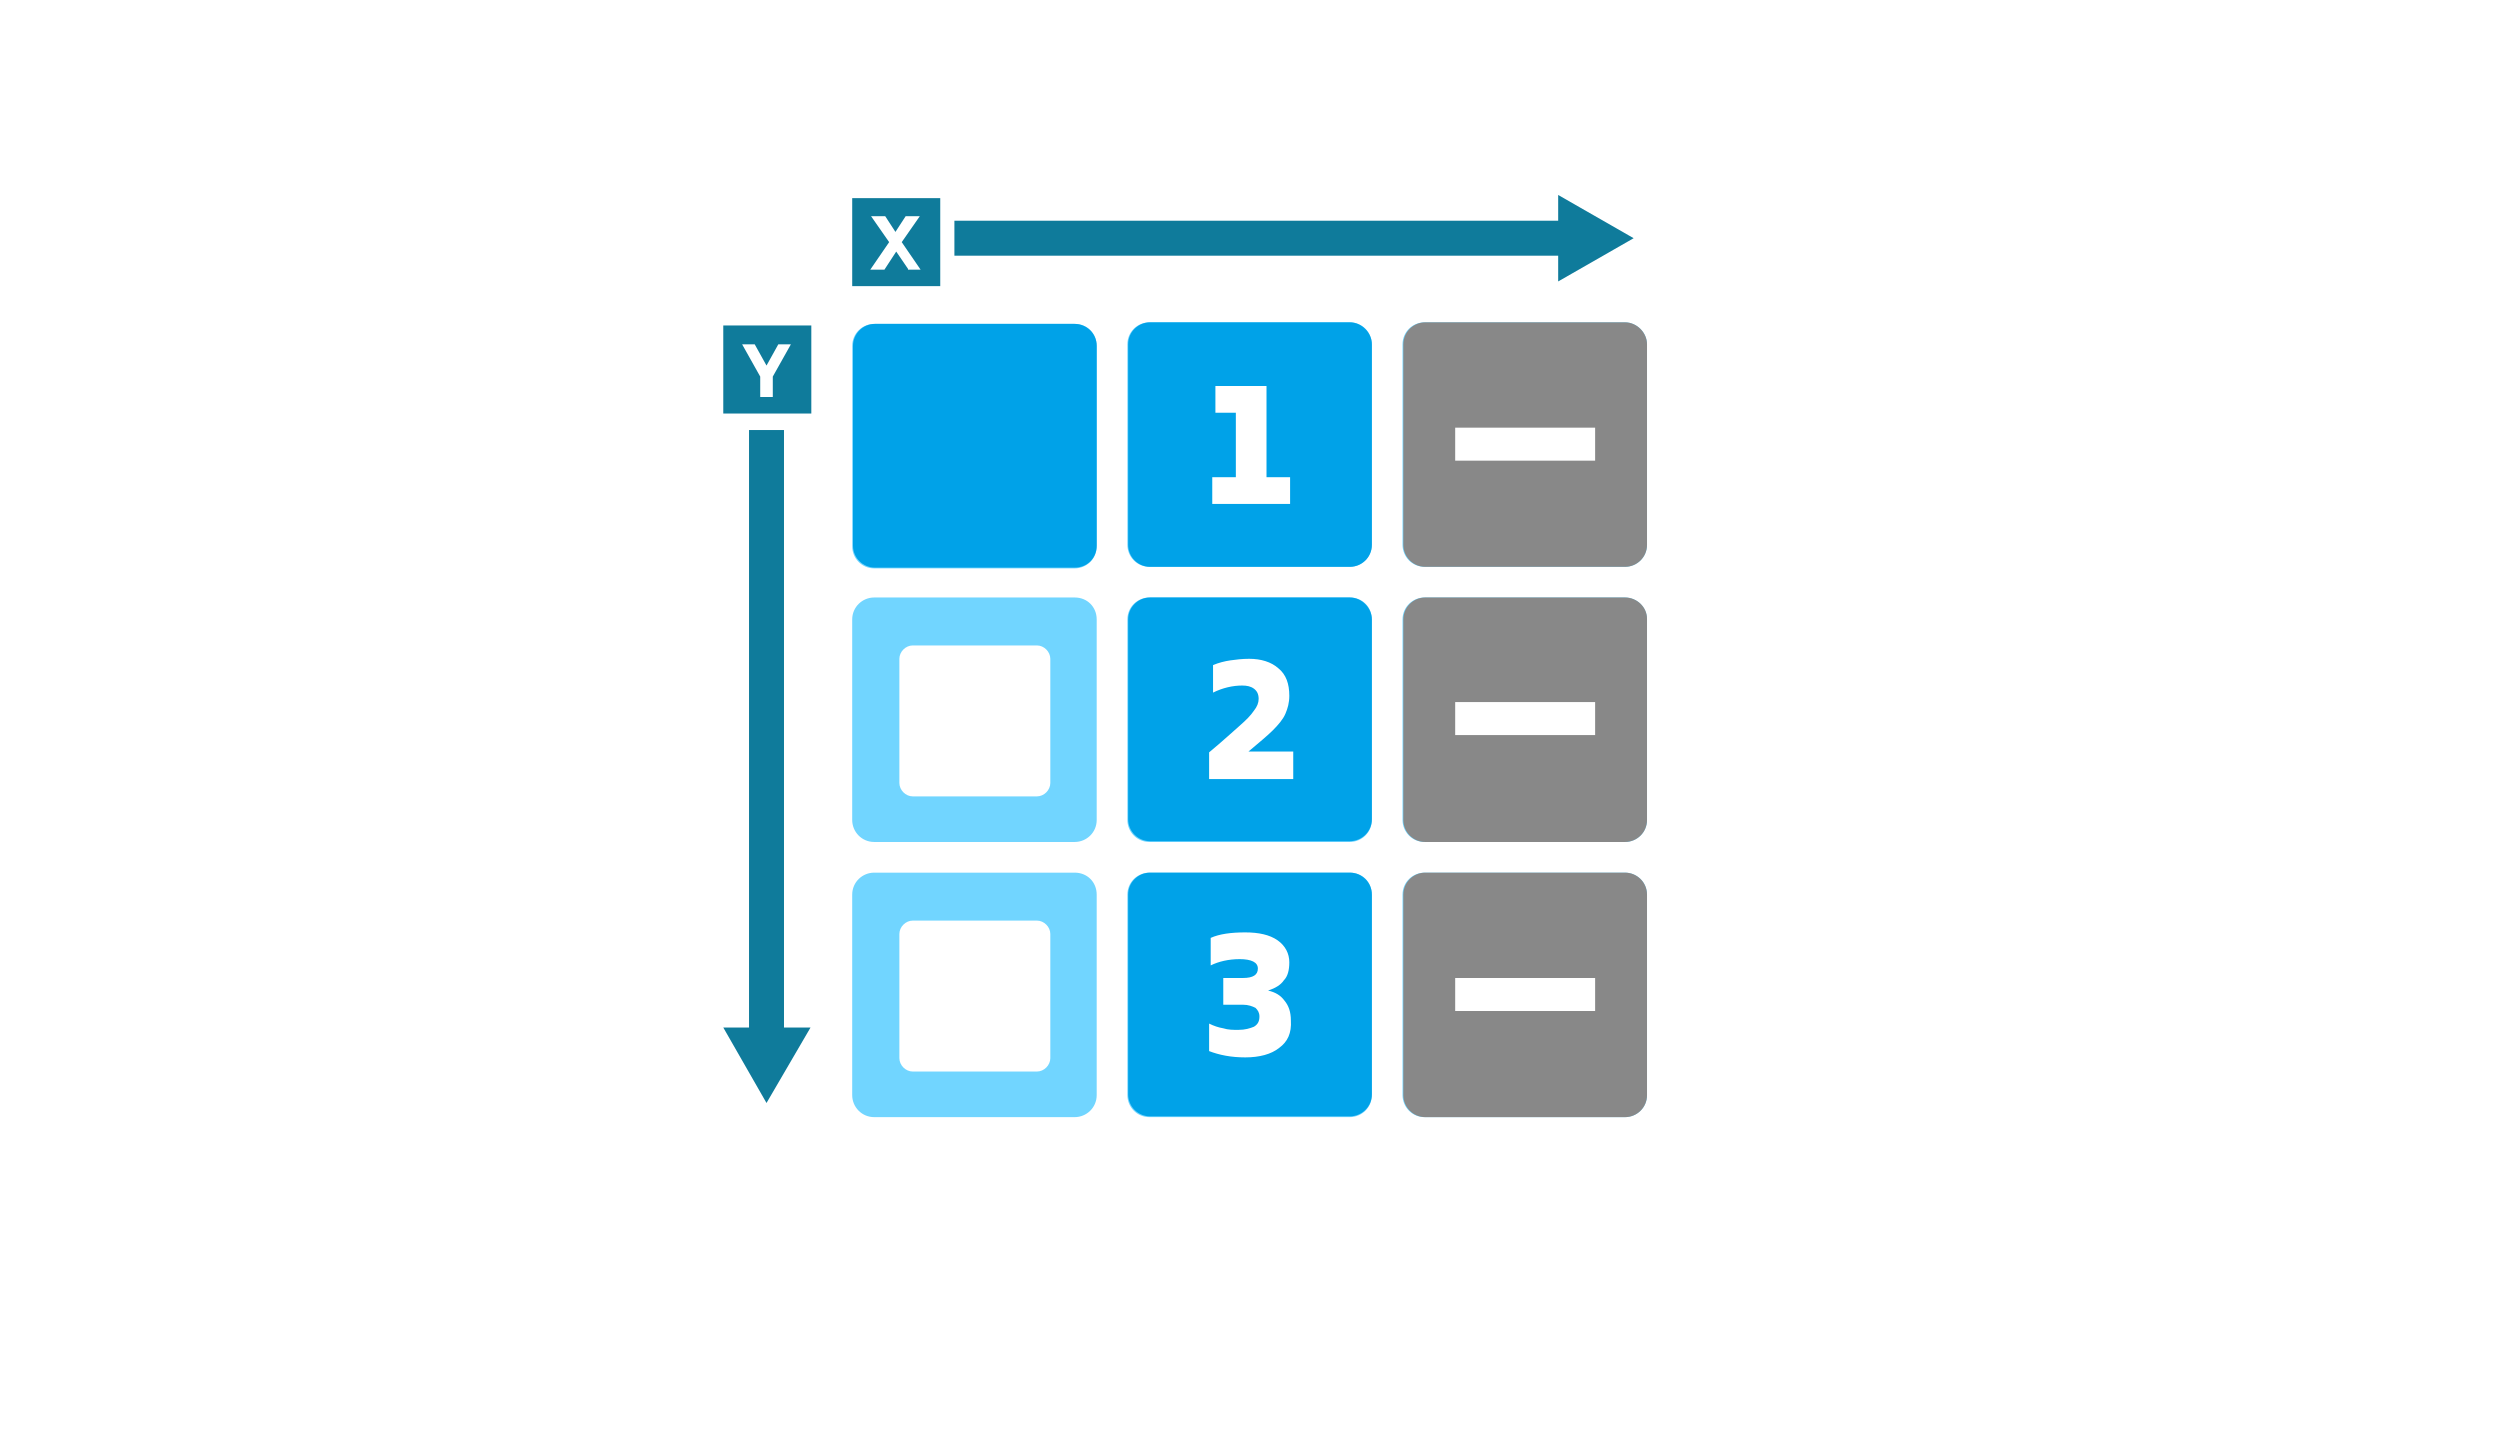 <?xml version="1.0" encoding="utf-8"?>
<!-- Generator: Adobe Illustrator 25.0.1, SVG Export Plug-In . SVG Version: 6.00 Build 0)  -->
<svg version="1.1" id="Layer_1" xmlns="http://www.w3.org/2000/svg" xmlns:xlink="http://www.w3.org/1999/xlink" x="0px" y="0px"
	 viewBox="0 0 318 183" style="enable-background:new 0 0 318 183;" xml:space="preserve">
<style type="text/css">
	.st0{fill:#71D5FF;}
	.st1{fill:#00A2E8;}
	.st2{fill:#888888;}
	.st3{fill:#0F7B9B;}
	.st4{fill:none;stroke:#0F7B9B;stroke-width:4.448;stroke-miterlimit:10;}
</style>
<g>
	<g>
		<path class="st0" d="M171.7,76h-25.5c-1.5,0-2.8,1.2-2.8,2.8v25.5c0,1.5,1.2,2.8,2.8,2.8h25.5c1.5,0,2.8-1.2,2.8-2.8V78.8
			C174.5,77.2,173.3,76,171.7,76z M168.6,99.6c0,0.9-0.8,1.7-1.7,1.7h-15.8c-0.9,0-1.7-0.8-1.7-1.7V83.8c0-0.9,0.8-1.7,1.7-1.7h15.8
			c0.9,0,1.7,0.8,1.7,1.7V99.6z"/>
	</g>
</g>
<g>
	<g>
		<path class="st0" d="M136.7,76h-25.5c-1.5,0-2.8,1.2-2.8,2.8v25.5c0,1.5,1.2,2.8,2.8,2.8h25.5c1.5,0,2.8-1.2,2.8-2.8V78.8
			C139.5,77.2,138.3,76,136.7,76z M133.6,99.6c0,0.9-0.8,1.7-1.7,1.7h-15.8c-0.9,0-1.7-0.8-1.7-1.7V83.8c0-0.9,0.8-1.7,1.7-1.7h15.8
			c0.9,0,1.7,0.8,1.7,1.7V99.6z"/>
	</g>
</g>
<g>
	<g>
		<path class="st0" d="M136.7,41.2h-25.5c-1.5,0-2.8,1.2-2.8,2.8v25.5c0,1.5,1.2,2.8,2.8,2.8h25.5c1.5,0,2.8-1.2,2.8-2.8V44
			C139.5,42.4,138.3,41.2,136.7,41.2z M133.6,64.8c0,0.9-0.8,1.7-1.7,1.7h-15.8c-0.9,0-1.7-0.8-1.7-1.7V49c0-0.9,0.8-1.7,1.7-1.7
			h15.8c0.9,0,1.7,0.8,1.7,1.7V64.8z"/>
	</g>
</g>
<g>
	<g>
		<path class="st0" d="M206.7,76h-25.5c-1.5,0-2.8,1.2-2.8,2.8v25.5c0,1.5,1.2,2.8,2.8,2.8h25.5c1.5,0,2.8-1.2,2.8-2.8V78.8
			C209.5,77.2,208.2,76,206.7,76z M203.6,99.6c0,0.9-0.8,1.7-1.7,1.7h-15.8c-0.9,0-1.7-0.8-1.7-1.7V83.8c0-0.9,0.8-1.7,1.7-1.7h15.8
			c0.9,0,1.7,0.8,1.7,1.7V99.6z"/>
	</g>
</g>
<g>
	<g>
		<path class="st0" d="M206.7,41h-25.5c-1.5,0-2.8,1.2-2.8,2.8v25.5c0,1.5,1.2,2.8,2.8,2.8h25.5c1.5,0,2.8-1.2,2.8-2.8V43.8
			C209.5,42.3,208.2,41,206.7,41z M203.6,64.6c0,0.9-0.8,1.7-1.7,1.7h-15.8c-0.9,0-1.7-0.8-1.7-1.7V48.8c0-0.9,0.8-1.7,1.7-1.7h15.8
			c0.9,0,1.7,0.8,1.7,1.7V64.6z"/>
	</g>
</g>
<g>
	<g>
		<path class="st0" d="M206.7,111h-25.5c-1.5,0-2.8,1.2-2.8,2.8v25.5c0,1.5,1.2,2.8,2.8,2.8h25.5c1.5,0,2.8-1.2,2.8-2.8v-25.5
			C209.5,112.2,208.2,111,206.7,111z M203.6,134.6c0,0.9-0.8,1.7-1.7,1.7h-15.8c-0.9,0-1.7-0.8-1.7-1.7v-15.8c0-0.9,0.8-1.7,1.7-1.7
			h15.8c0.9,0,1.7,0.8,1.7,1.7V134.6z"/>
	</g>
</g>
<g>
	<g>
		<path class="st0" d="M136.7,111h-25.5c-1.5,0-2.8,1.2-2.8,2.8v25.5c0,1.5,1.2,2.8,2.8,2.8h25.5c1.5,0,2.8-1.2,2.8-2.8v-25.5
			C139.5,112.2,138.3,111,136.7,111z M133.6,134.6c0,0.9-0.8,1.7-1.7,1.7h-15.8c-0.9,0-1.7-0.8-1.7-1.7v-15.8c0-0.9,0.8-1.7,1.7-1.7
			h15.8c0.9,0,1.7,0.8,1.7,1.7V134.6z"/>
	</g>
</g>
<g>
	<g>
		<path class="st0" d="M171.7,111h-25.5c-1.5,0-2.8,1.2-2.8,2.8v25.5c0,1.5,1.2,2.8,2.8,2.8h25.5c1.5,0,2.8-1.2,2.8-2.8v-25.5
			C174.5,112.2,173.3,111,171.7,111z M168.6,134.6c0,0.9-0.8,1.7-1.7,1.7h-15.8c-0.9,0-1.7-0.8-1.7-1.7v-15.8c0-0.9,0.8-1.7,1.7-1.7
			h15.8c0.9,0,1.7,0.8,1.7,1.7V134.6z"/>
	</g>
</g>
<g>
	<g>
		<path class="st0" d="M171.7,41h-25.5c-1.5,0-2.8,1.2-2.8,2.8v25.5c0,1.5,1.2,2.8,2.8,2.8h25.5c1.5,0,2.8-1.2,2.8-2.8V43.8
			C174.5,42.3,173.3,41,171.7,41z M168.6,64.6c0,0.9-0.8,1.7-1.7,1.7h-15.8c-0.9,0-1.7-0.8-1.7-1.7V48.8c0-0.9,0.8-1.7,1.7-1.7h15.8
			c0.9,0,1.7,0.8,1.7,1.7V64.6z"/>
	</g>
</g>
<g>
	<path class="st1" d="M136.7,72.2h-25.4c-1.5,0-2.8-1.2-2.8-2.8V44c0-1.5,1.2-2.8,2.8-2.8h25.4c1.5,0,2.8,1.2,2.8,2.8v25.4
		C139.5,71,138.3,72.2,136.7,72.2z"/>
</g>
<path class="st2" d="M442.5-56.3h-25.4c-1.5,0-2.8,1.2-2.8,2.8v25.4c0,1.5,1.2,2.8,2.8,2.8h25.4c1.5,0,2.8-1.2,2.8-2.8v-25.4
	C445.3-55,444-56.3,442.5-56.3z M438.7-38.5h-17.8v-4.1h17.8V-38.5z"/>
<path class="st2" d="M132.4-59h-25.4c-1.5,0-2.8,1.2-2.8,2.8v25.4c0,1.5,1.2,2.8,2.8,2.8h25.4c1.5,0,2.8-1.2,2.8-2.8v-25.4
	C135.1-57.8,133.9-59,132.4-59z M128.6-40.8h-17.8V-45h17.8V-40.8z"/>
<path class="st2" d="M237.3-38.3h-25.4c-1.5,0-2.8,1.2-2.8,2.8v25.5c0,1.5,1.2,2.8,2.8,2.8h25.4c1.5,0,2.8-1.2,2.8-2.8v-25.5
	C240.1-37.1,238.8-38.3,237.3-38.3z M233.5-20.8h-17.8v-4.2h17.8V-20.8z"/>
<path class="st2" d="M206.7,41h-25.4c-1.5,0-2.8,1.2-2.8,2.8v25.5c0,1.5,1.2,2.8,2.8,2.8h25.4c1.5,0,2.8-1.2,2.8-2.8V43.8
	C209.5,42.3,208.2,41,206.7,41z M202.9,58.6h-17.8v-4.2h17.8V58.6z"/>
<path class="st2" d="M206.7,76h-25.4c-1.5,0-2.8,1.2-2.8,2.8v25.5c0,1.5,1.2,2.8,2.8,2.8h25.4c1.5,0,2.8-1.2,2.8-2.8V78.7
	C209.5,77.2,208.2,76,206.7,76z M202.9,93.5h-17.8v-4.2h17.8V93.5z"/>
<path class="st2" d="M206.7,111h-25.4c-1.5,0-2.8,1.2-2.8,2.8v25.5c0,1.5,1.2,2.8,2.8,2.8h25.4c1.5,0,2.8-1.2,2.8-2.8v-25.5
	C209.5,112.2,208.2,111,206.7,111z M202.9,128.6h-17.8v-4.2h17.8V128.6z"/>
<g>
	<path class="st3" d="M468.4,51.8V122c0,3,2.4,5.4,5.4,5.4l0,0v4.9l0,0c-6,0-10.8-4.8-10.8-10.8V52.3c0-6,4.8-10.8,10.8-10.8l0,0
		v4.9l0,0C470.8,46.4,468.4,48.8,468.4,51.8z"/>
</g>
<g>
	
		<rect x="426.7" y="122.9" transform="matrix(6.123234e-17 -1 1 6.123234e-17 300.829 557.465)" class="st2" width="4.9" height="10.8"/>
	<rect x="426.4" y="125.9" class="st2" width="5.4" height="35.2"/>
	
		<rect x="426.7" y="153.2" transform="matrix(6.123234e-17 -1 1 6.123234e-17 270.504 587.791)" class="st2" width="4.9" height="10.8"/>
</g>
<g>
	
		<rect x="407.9" y="56.9" transform="matrix(-1 -1.224647e-16 1.224647e-16 -1 820.733 124.605)" class="st2" width="4.9" height="10.8"/>
	
		<rect x="422.8" y="44.7" transform="matrix(6.123234e-17 -1 1 6.123234e-17 363.227 487.832)" class="st2" width="5.4" height="35.2"/>
	
		<rect x="438.2" y="56.9" transform="matrix(-1 -1.224647e-16 1.224647e-16 -1 881.384 124.605)" class="st2" width="4.9" height="10.8"/>
</g>
<g>
	<path class="st1" d="M171.7,41h-25.4c-1.5,0-2.8,1.2-2.8,2.8v25.5c0,1.5,1.2,2.8,2.8,2.8h25.4c1.5,0,2.8-1.2,2.8-2.8V43.8
		C174.5,42.3,173.2,41,171.7,41z M164.2,64.1h-10v-3.4h3v-8.2h-2.6v-3.4h6.5v11.6h3V64.1z"/>
</g>
<g>
	<path class="st1" d="M171.7,76h-25.4c-1.5,0-2.8,1.2-2.8,2.8v25.4c0,1.5,1.2,2.8,2.8,2.8h25.4c1.5,0,2.8-1.2,2.8-2.8V78.8
		C174.5,77.3,173.2,76,171.7,76z M164.5,99.1h-10.7v-3.4c1.8-1.5,3.1-2.7,3.9-3.4c0.8-0.7,1.4-1.3,1.8-1.9c0.4-0.5,0.6-1,0.6-1.5
		c0-0.6-0.2-1-0.6-1.3c-0.4-0.3-0.9-0.4-1.5-0.4c-1.2,0-2.5,0.3-3.7,0.9v-3.5c0.7-0.3,1.5-0.5,2.2-0.6c0.7-0.1,1.5-0.2,2.4-0.2
		c1.5,0,2.8,0.4,3.7,1.2c1,0.8,1.4,2,1.4,3.5c0,0.9-0.2,1.6-0.5,2.3c-0.3,0.7-0.9,1.4-1.6,2.1c-0.7,0.7-1.8,1.6-3.1,2.7h5.7V99.1z"
		/>
</g>
<g>
	<path class="st1" d="M171.7,111h-25.4c-1.5,0-2.8,1.2-2.8,2.8v25.4c0,1.5,1.2,2.8,2.8,2.8h25.4c1.5,0,2.8-1.2,2.8-2.8v-25.4
		C174.5,112.2,173.2,111,171.7,111z M162.7,133.3c-1,0.8-2.5,1.2-4.3,1.2c-1.8,0-3.3-0.3-4.6-0.8v-3.5c0.6,0.3,1.2,0.5,1.8,0.6
		c0.6,0.2,1.3,0.2,1.9,0.2c0.9,0,1.5-0.2,2-0.4c0.5-0.3,0.7-0.7,0.7-1.3c0-0.5-0.2-0.8-0.5-1.1c-0.4-0.2-0.9-0.4-1.6-0.4h-2.5v-3.4
		h2.5c1.3,0,1.9-0.4,1.9-1.2c0-0.4-0.2-0.7-0.6-0.9c-0.4-0.2-1-0.3-1.7-0.3c-1.4,0-2.7,0.3-3.7,0.8v-3.5c1.1-0.5,2.6-0.7,4.4-0.7
		c1.7,0,3.1,0.3,4.1,1c1,0.7,1.5,1.7,1.5,2.8c0,1-0.2,1.8-0.7,2.3c-0.4,0.6-1.1,1-2,1.3c0.9,0.2,1.6,0.6,2.1,1.3
		c0.5,0.6,0.8,1.4,0.8,2.5C164.3,131.4,163.8,132.5,162.7,133.3z"/>
</g>
<g>
	<path class="st2" d="M354.6,43.3v25.2h24.8V43.4L354.6,43.3z M361.6,64.7h-3.3V47.1h3.3V64.7z M368.6,64.7h-3.3V47.1h3.3V64.7z
		 M375.7,64.7h-3.3V47.1h3.3V64.7z"/>
	<rect x="351" y="36.8" class="st2" width="31.9" height="4.2"/>
</g>
<g>
	<rect x="325.6" y="-11.4" class="st2" width="4.2" height="18.3"/>
	<g>
		<rect x="325.6" y="2.7" class="st2" width="31.9" height="4.2"/>
		<rect x="329.2" y="-18.2" class="st2" width="24.7" height="4.2"/>
		<rect x="353.3" y="-11.4" class="st2" width="4.2" height="18.3"/>
		<rect x="329.2" y="-24.9" class="st2" width="24.7" height="4.2"/>
		<g>
			<rect x="325.6" y="-11.4" class="st2" width="11.8" height="4.2"/>
			<rect x="345.6" y="-11.4" class="st2" width="11.9" height="4.2"/>
			<rect x="335.6" y="-7.3" class="st2" width="11.9" height="4.2"/>
			
				<rect x="342.8" y="-9.4" transform="matrix(0.287 -0.958 0.958 0.287 254.127 326.779)" class="st2" width="7.4" height="4.2"/>
			<rect x="334.4" y="-11" transform="matrix(0.958 -0.287 0.287 0.958 16.236 96.226)" class="st2" width="4.2" height="7.4"/>
		</g>
	</g>
</g>
<g>
	<g>
		<line class="st4" x1="121.4" y1="30.3" x2="199.8" y2="30.3"/>
		<g>
			<polygon class="st3" points="198.2,35.8 207.8,30.3 198.2,24.8 			"/>
		</g>
	</g>
</g>
<g>
	<g>
		<line class="st4" x1="97.5" y1="54.7" x2="97.5" y2="132.4"/>
		<g>
			<polygon class="st3" points="92,130.7 97.5,140.3 103.1,130.7 			"/>
		</g>
	</g>
</g>
<path class="st3" d="M92,41.4v11.2h11.2V41.4H92z M98.3,47.9v2.6h-1.6v-2.6l-2.3-4.1h1.6l1.5,2.7l1.5-2.7h1.6L98.3,47.9z"/>
<path class="st3" d="M108.4,25.2v11.2h11.2V25.2H108.4z M115.5,34.2L114,32l-1.5,2.3h-1.8l2.4-3.5l-2.3-3.3h1.8l1.3,2l1.3-2h1.8
	l-2.3,3.3l2.4,3.5H115.5z"/>
</svg>
